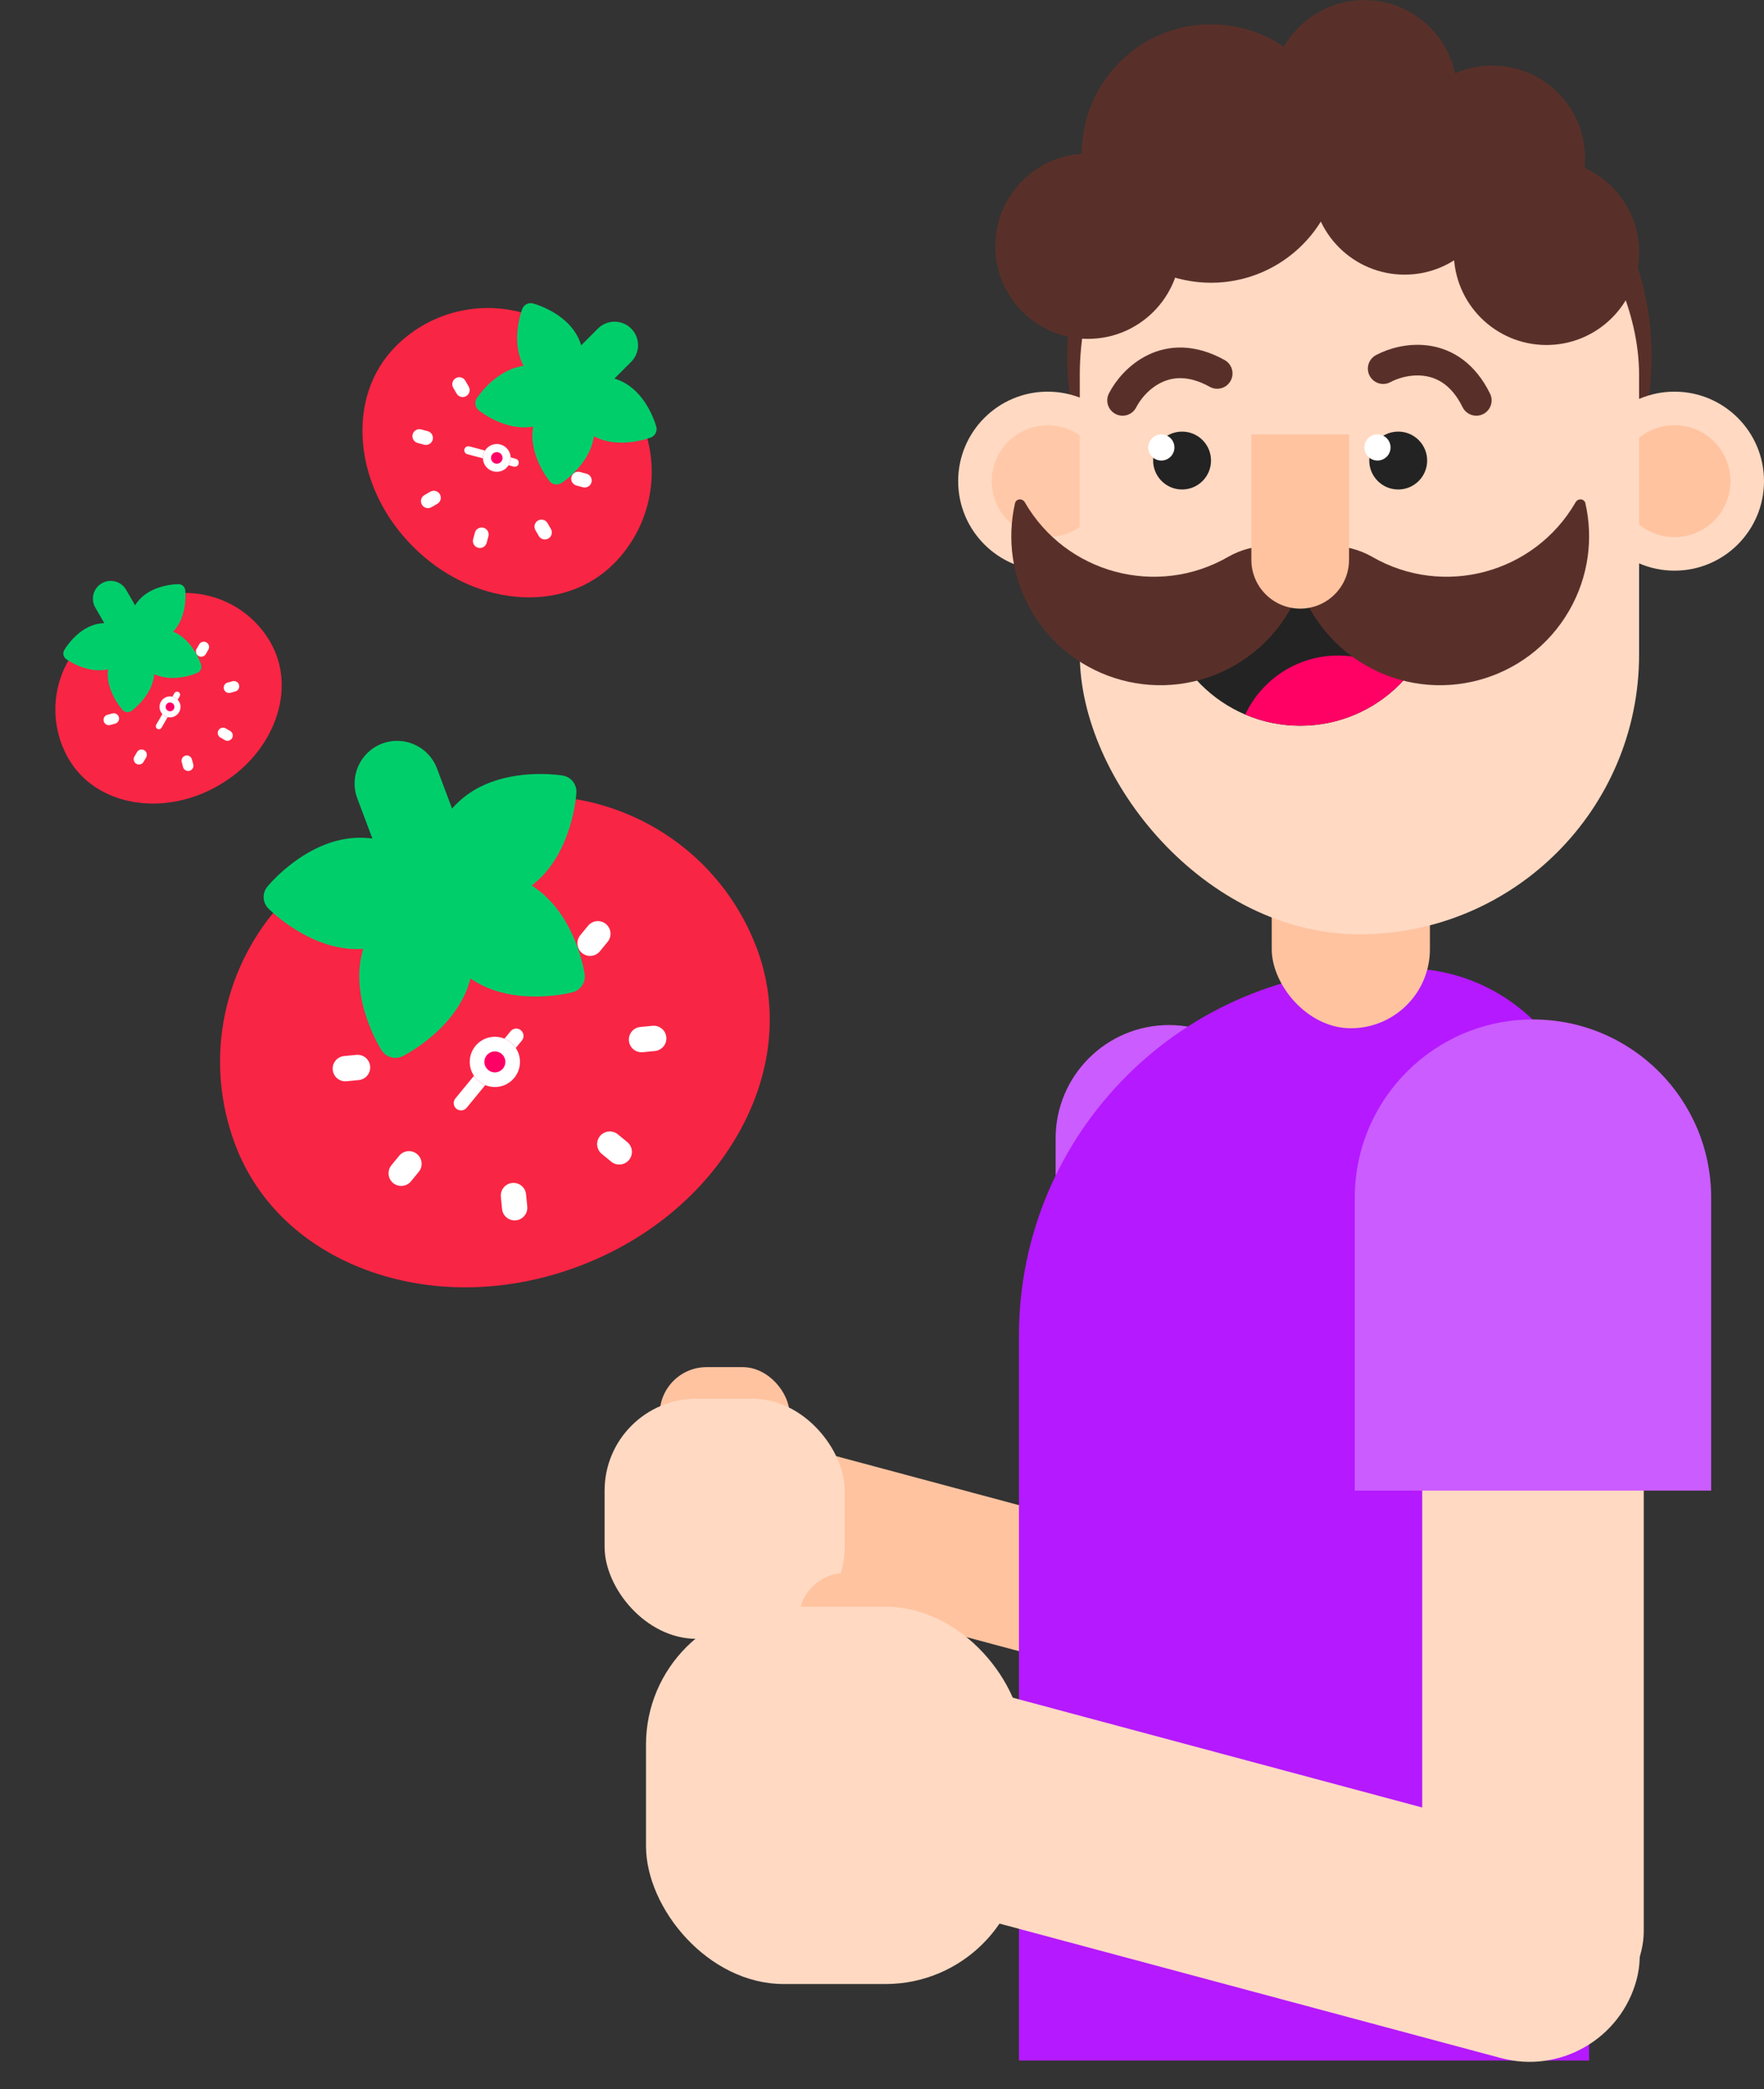 <svg width="576" height="682" viewBox="0 0 576 682" fill="none" xmlns="http://www.w3.org/2000/svg">
<rect x="0" y="0" width="576" height="682" fill="#333333" stroke="none"/>
<rect width="46.036" height="182.588" rx="23.018" transform="matrix(-1 8.74228e-08 8.74228e-08 1 404.729 364.485)" fill="#FFD9C2"/>
<rect width="46.036" height="182.588" rx="23.018" transform="matrix(0.259 -0.966 -0.966 -0.259 397.277 556.357)" fill="#FFC3A0"/>
<path d="M344.689 371.664C344.689 351.217 361.264 334.642 381.711 334.642V334.642C402.158 334.642 418.733 351.217 418.733 371.664V432.519H344.689V371.664Z" fill="#CB5CFF"/>
<rect x="257.816" y="476.951" width="42.404" height="30.63" rx="15.315" transform="rotate(180 257.816 476.951)" fill="#FFC3A0"/>
<rect x="197.42" y="456.632" width="78.389" height="78.389" rx="30" fill="#FFD9C2"/>
<path d="M332.712 436.126C332.712 369.852 386.438 316.126 452.712 316.126H458.89C492.027 316.126 518.89 342.989 518.89 376.126V672.692H332.712V436.126Z" fill="#B519FF"/>
<path d="M221.377 275.217C210.011 266.698 196.543 261.495 182.426 260.172C179.495 259.898 176.894 262.05 176.62 264.982C176.542 265.817 176.665 266.62 176.942 267.354L101.758 295.623C101.482 294.888 101.046 294.201 100.438 293.626C98.299 291.601 94.925 291.695 92.9 293.832C83.154 304.127 76.449 316.914 73.509 330.809C70.489 345.091 71.619 359.894 76.778 373.618C84.055 392.973 99.852 407.738 121.262 415.194C142.326 422.531 166.362 421.896 188.946 413.405C211.528 404.916 230.031 389.558 241.045 370.162C252.24 350.448 254.398 328.931 247.121 309.576C241.961 295.852 233.06 283.971 221.377 275.217Z" fill="#F92544"/>
<path fill-rule="evenodd" clip-rule="evenodd" d="M170.075 336.336C171.095 337.174 171.243 338.679 170.405 339.699L152.385 361.64C151.548 362.659 150.043 362.807 149.023 361.97C148.003 361.132 147.856 359.627 148.693 358.607L166.713 336.666C167.55 335.647 169.056 335.499 170.075 336.336Z" fill="white"/>
<path d="M169.755 345.87C170.198 350.38 166.9 354.396 162.389 354.838C157.879 355.281 153.863 351.983 153.421 347.472C152.978 342.962 156.276 338.946 160.787 338.504C165.297 338.061 169.313 341.359 169.755 345.87Z" fill="#FF0065"/>
<path fill-rule="evenodd" clip-rule="evenodd" d="M161.923 350.083C163.807 349.898 165.185 348.221 165 346.336C164.815 344.452 163.138 343.074 161.253 343.259C159.369 343.444 157.991 345.121 158.176 347.006C158.361 348.89 160.038 350.268 161.923 350.083ZM162.389 354.838C166.9 354.396 170.198 350.38 169.755 345.87C169.313 341.359 165.297 338.061 160.787 338.504C156.276 338.946 152.978 342.962 153.421 347.472C153.863 351.983 157.879 355.281 162.389 354.838Z" fill="white"/>
<path fill-rule="evenodd" clip-rule="evenodd" d="M157.768 289.478C160.041 289.255 162.064 290.916 162.287 293.189L162.677 297.166C162.9 299.439 161.238 301.462 158.965 301.685C156.692 301.908 154.669 300.247 154.446 297.974L154.056 293.997C153.833 291.724 155.495 289.701 157.768 289.478Z" fill="white"/>
<path fill-rule="evenodd" clip-rule="evenodd" d="M167.257 386.193C169.53 385.97 171.553 387.631 171.776 389.904L172.166 393.881C172.389 396.154 170.727 398.177 168.454 398.4C166.182 398.623 164.158 396.961 163.935 394.689L163.545 390.712C163.322 388.439 164.984 386.416 167.257 386.193Z" fill="white"/>
<path fill-rule="evenodd" clip-rule="evenodd" d="M217.572 338.595C217.795 340.868 216.134 342.892 213.861 343.115L209.884 343.505C207.611 343.728 205.588 342.066 205.365 339.793C205.142 337.52 206.803 335.497 209.076 335.274L213.053 334.884C215.326 334.661 217.349 336.322 217.572 338.595Z" fill="white"/>
<path fill-rule="evenodd" clip-rule="evenodd" d="M120.858 348.085C121.081 350.358 119.419 352.381 117.146 352.604L113.169 352.994C110.896 353.217 108.873 351.556 108.65 349.283C108.427 347.01 110.089 344.986 112.362 344.763L116.338 344.373C118.611 344.15 120.635 345.812 120.858 348.085Z" fill="white"/>
<path fill-rule="evenodd" clip-rule="evenodd" d="M205.399 378.67C203.95 380.435 201.344 380.691 199.579 379.241L196.491 376.705C194.726 375.256 194.471 372.65 195.92 370.885C197.37 369.12 199.976 368.865 201.74 370.314L204.828 372.85C206.593 374.3 206.849 376.905 205.399 378.67Z" fill="white"/>
<path fill-rule="evenodd" clip-rule="evenodd" d="M130.302 316.993C128.852 318.757 126.247 319.013 124.482 317.564L121.394 315.028C119.629 313.578 119.373 310.972 120.823 309.207C122.272 307.442 124.878 307.187 126.643 308.636L129.731 311.172C131.496 312.622 131.751 315.228 130.302 316.993Z" fill="white"/>
<path fill-rule="evenodd" clip-rule="evenodd" d="M128.38 386.227C126.615 384.778 126.359 382.172 127.809 380.407L130.345 377.319C131.794 375.554 134.4 375.299 136.165 376.748C137.93 378.198 138.185 380.803 136.736 382.568L134.2 385.656C132.75 387.421 130.144 387.677 128.38 386.227Z" fill="white"/>
<path fill-rule="evenodd" clip-rule="evenodd" d="M190.057 311.13C188.293 309.68 188.037 307.074 189.486 305.309L192.022 302.222C193.472 300.457 196.078 300.201 197.843 301.651C199.608 303.1 199.863 305.706 198.414 307.471L195.878 310.559C194.428 312.323 191.822 312.579 190.057 311.13Z" fill="white"/>
<path d="M183.773 253.194C183.273 253.111 171.398 251.182 160.176 255.401C156.918 256.626 153.99 258.265 151.475 260.274C150.101 261.372 148.813 262.606 147.615 263.973L142.689 250.87C139.992 243.696 131.963 240.054 124.789 242.752C117.616 245.448 113.975 253.477 116.672 260.651L121.599 273.756C119.797 273.518 118.014 273.438 116.256 273.518C113.039 273.664 109.756 274.36 106.498 275.584C95.275 279.803 87.614 289.074 87.292 289.466C85.574 291.572 85.713 294.633 87.616 296.573C88.177 297.145 101.545 310.573 117.908 309.829C118.135 309.818 118.362 309.806 118.59 309.79C118.524 310.007 118.462 310.226 118.402 310.445C114.052 326.237 124.185 342.246 124.619 342.919C126.09 345.204 129.042 346.015 131.477 344.809C132.194 344.452 149.097 335.888 153.446 320.095C153.506 319.875 153.564 319.656 153.619 319.435C153.806 319.565 153.995 319.691 154.184 319.817C167.859 328.833 186.214 324.143 186.99 323.938C187.168 323.892 187.343 323.835 187.512 323.772C189.837 322.898 191.276 320.505 190.906 318C190.787 317.208 187.867 298.486 174.19 289.468C174 289.344 173.809 289.221 173.616 289.1C173.797 288.962 173.977 288.823 174.154 288.681C186.954 278.462 188.167 259.554 188.212 258.754C188.366 256.04 186.454 253.644 183.773 253.194Z" fill="#00CE6B"/>
<path d="M211.804 163.265C213.496 155.603 213.04 147.641 210.485 140.237C209.954 138.7 208.278 137.883 206.74 138.414C206.303 138.565 205.926 138.81 205.621 139.117L174.245 107.744C174.552 107.437 174.798 107.061 174.948 106.624C175.479 105.086 174.662 103.41 173.125 102.879C165.722 100.325 157.76 99.869 150.098 101.561C142.224 103.3 135.035 107.246 129.308 112.973C121.232 121.049 117.408 132.366 118.542 144.837C119.657 157.108 125.461 169.055 134.885 178.479C144.308 187.902 156.256 193.707 168.527 194.822C180.999 195.956 192.315 192.132 200.392 184.055C206.119 178.328 210.065 171.139 211.804 163.265V163.265Z" fill="#F92544"/>
<path fill-rule="evenodd" clip-rule="evenodd" d="M169.351 151.402C169.162 152.106 168.438 152.523 167.734 152.335L152.585 148.275C151.881 148.087 151.463 147.363 151.652 146.659C151.841 145.955 152.564 145.537 153.268 145.726L168.418 149.785C169.122 149.974 169.539 150.698 169.351 151.402Z" fill="white"/>
<path d="M164.482 153.415C162.314 154.667 159.541 153.924 158.289 151.756C157.038 149.588 157.78 146.815 159.949 145.564C162.117 144.312 164.889 145.055 166.141 147.223C167.393 149.391 166.65 152.163 164.482 153.415Z" fill="#FF0065"/>
<path fill-rule="evenodd" clip-rule="evenodd" d="M160.575 150.436C161.098 151.342 162.256 151.653 163.162 151.13C164.068 150.607 164.378 149.448 163.855 148.543C163.332 147.637 162.174 147.326 161.268 147.849C160.362 148.372 160.052 149.531 160.575 150.436ZM158.289 151.756C159.541 153.924 162.314 154.667 164.482 153.415C166.65 152.163 167.393 149.391 166.141 147.223C164.889 145.055 162.117 144.312 159.949 145.564C157.78 146.815 157.038 149.588 158.289 151.756Z" fill="white"/>
<path fill-rule="evenodd" clip-rule="evenodd" d="M190.116 134.518C190.747 135.611 190.372 137.008 189.28 137.639L187.368 138.742C186.276 139.373 184.879 138.999 184.248 137.906C183.617 136.814 183.991 135.416 185.084 134.786L186.995 133.682C188.088 133.051 189.485 133.426 190.116 134.518Z" fill="white"/>
<path fill-rule="evenodd" clip-rule="evenodd" d="M143.627 161.359C144.257 162.451 143.883 163.848 142.79 164.479L140.879 165.583C139.786 166.213 138.389 165.839 137.758 164.747C137.128 163.654 137.502 162.257 138.595 161.626L140.506 160.523C141.599 159.892 142.996 160.266 143.627 161.359Z" fill="white"/>
<path fill-rule="evenodd" clip-rule="evenodd" d="M179.051 175.811C177.959 176.442 176.562 176.067 175.931 174.975L174.827 173.063C174.197 171.971 174.571 170.574 175.664 169.943C176.756 169.312 178.153 169.686 178.784 170.779L179.888 172.691C180.518 173.783 180.144 175.18 179.051 175.811Z" fill="white"/>
<path fill-rule="evenodd" clip-rule="evenodd" d="M152.211 129.322C151.118 129.953 149.721 129.578 149.09 128.486L147.987 126.574C147.356 125.482 147.73 124.085 148.823 123.454C149.915 122.823 151.312 123.197 151.943 124.29L153.047 126.202C153.678 127.294 153.303 128.691 152.211 129.322Z" fill="white"/>
<path fill-rule="evenodd" clip-rule="evenodd" d="M156.113 178.831C154.895 178.504 154.172 177.252 154.498 176.033L155.069 173.901C155.396 172.682 156.648 171.959 157.867 172.286C159.086 172.612 159.809 173.865 159.482 175.083L158.911 177.216C158.584 178.434 157.332 179.157 156.113 178.831Z" fill="white"/>
<path fill-rule="evenodd" clip-rule="evenodd" d="M170.007 126.979C168.789 126.652 168.065 125.4 168.392 124.181L168.963 122.049C169.29 120.83 170.542 120.107 171.761 120.434C172.98 120.76 173.703 122.013 173.376 123.231L172.805 125.363C172.478 126.582 171.226 127.305 170.007 126.979Z" fill="white"/>
<path fill-rule="evenodd" clip-rule="evenodd" d="M134.739 141.809C135.065 140.59 136.318 139.867 137.536 140.193L139.668 140.765C140.887 141.091 141.61 142.344 141.284 143.562C140.957 144.781 139.705 145.504 138.486 145.178L136.354 144.606C135.135 144.28 134.412 143.027 134.739 141.809Z" fill="white"/>
<path fill-rule="evenodd" clip-rule="evenodd" d="M186.591 155.702C186.917 154.484 188.17 153.761 189.389 154.087L191.521 154.659C192.739 154.985 193.462 156.238 193.136 157.456C192.809 158.675 191.557 159.398 190.338 159.071L188.206 158.5C186.988 158.174 186.264 156.921 186.591 155.702Z" fill="white"/>
<path d="M214.303 139.323C214.231 139.052 212.491 132.638 207.808 127.955C206.449 126.595 204.956 125.497 203.372 124.69C202.506 124.249 201.591 123.882 200.63 123.591L206.098 118.124C209.091 115.13 209.091 110.26 206.098 107.266C203.105 104.273 198.235 104.273 195.241 107.267L189.772 112.736C189.481 111.775 189.114 110.86 188.674 109.994C187.866 108.409 186.767 106.916 185.407 105.556C180.724 100.873 174.312 99.134 174.042 99.062C172.59 98.678 171.082 99.446 170.541 100.846C170.381 101.259 166.675 111.047 170.783 119.11C170.84 119.221 170.898 119.333 170.959 119.444C170.834 119.46 170.71 119.479 170.586 119.498C161.649 120.913 155.908 129.664 155.668 130.036C154.854 131.297 155.12 132.967 156.282 133.917C156.625 134.196 164.79 140.746 173.727 139.33C173.851 139.31 173.975 139.289 174.099 139.267C174.076 139.39 174.055 139.514 174.035 139.638C172.62 148.575 179.167 156.738 179.447 157.082C179.511 157.161 179.579 157.236 179.65 157.306C180.62 158.277 182.152 158.455 183.328 157.697C183.699 157.457 192.451 151.716 193.867 142.778C193.887 142.654 193.905 142.53 193.922 142.405C194.033 142.465 194.143 142.523 194.256 142.58C202.317 146.688 212.106 142.984 212.518 142.824C213.919 142.283 214.688 140.774 214.303 139.323Z" fill="#00CE6B"/>
<path d="M75.305 197.216C70.035 194.478 64.124 193.251 58.211 193.669C56.983 193.756 56.057 194.821 56.144 196.049C56.169 196.399 56.275 196.722 56.439 197.006L27.355 213.799C27.191 213.515 26.964 213.261 26.674 213.065C25.653 212.376 24.268 212.645 23.579 213.665C20.261 218.577 18.368 224.309 18.104 230.242C17.833 236.34 19.309 242.369 22.375 247.678C26.697 255.165 34.222 260.177 43.562 261.791C52.752 263.38 62.624 261.477 71.36 256.433C80.096 251.39 86.68 243.792 89.9 235.039C93.172 226.142 92.593 217.119 88.27 209.632C85.205 204.323 80.722 200.03 75.305 197.216V197.216Z" fill="#F92544"/>
<path fill-rule="evenodd" clip-rule="evenodd" d="M58.315 225.93C58.793 226.206 58.957 226.817 58.681 227.294L52.745 237.575C52.469 238.053 51.858 238.217 51.381 237.941C50.903 237.665 50.739 237.054 51.015 236.576L56.951 226.296C57.227 225.818 57.837 225.654 58.315 225.93Z" fill="white"/>
<path d="M58.834 229.885C59.324 231.715 58.238 233.597 56.408 234.087C54.577 234.577 52.696 233.491 52.205 231.661C51.715 229.83 52.801 227.949 54.632 227.458C56.462 226.968 58.343 228.054 58.834 229.885Z" fill="#FF0065"/>
<path fill-rule="evenodd" clip-rule="evenodd" d="M55.891 232.157C56.655 231.952 57.109 231.166 56.904 230.402C56.699 229.637 55.913 229.183 55.148 229.388C54.384 229.593 53.93 230.379 54.135 231.144C54.34 231.908 55.126 232.362 55.891 232.157ZM56.408 234.087C58.238 233.597 59.324 231.715 58.834 229.885C58.343 228.054 56.462 226.968 54.632 227.458C52.801 227.949 51.715 229.83 52.205 231.661C52.696 233.491 54.577 234.577 56.408 234.087Z" fill="white"/>
<path fill-rule="evenodd" clip-rule="evenodd" d="M50.039 207.441C50.962 207.194 51.91 207.741 52.157 208.663L52.59 210.277C52.837 211.199 52.289 212.148 51.367 212.395C50.444 212.642 49.496 212.094 49.249 211.172L48.817 209.558C48.57 208.636 49.117 207.688 50.039 207.441Z" fill="white"/>
<path fill-rule="evenodd" clip-rule="evenodd" d="M60.556 246.688C61.478 246.441 62.426 246.989 62.673 247.911L63.106 249.525C63.353 250.447 62.806 251.395 61.883 251.642C60.961 251.889 60.013 251.342 59.766 250.42L59.333 248.806C59.086 247.884 59.633 246.936 60.556 246.688Z" fill="white"/>
<path fill-rule="evenodd" clip-rule="evenodd" d="M78.062 223.62C78.309 224.542 77.762 225.49 76.84 225.737L75.226 226.17C74.303 226.417 73.355 225.869 73.108 224.947C72.861 224.025 73.408 223.077 74.331 222.829L75.945 222.397C76.867 222.15 77.815 222.697 78.062 223.62Z" fill="white"/>
<path fill-rule="evenodd" clip-rule="evenodd" d="M38.815 234.136C39.062 235.059 38.514 236.007 37.592 236.254L35.978 236.686C35.056 236.933 34.108 236.386 33.861 235.464C33.614 234.541 34.161 233.593 35.083 233.346L36.697 232.914C37.619 232.666 38.568 233.214 38.815 234.136Z" fill="white"/>
<path fill-rule="evenodd" clip-rule="evenodd" d="M75.776 240.982C75.299 241.809 74.242 242.092 73.415 241.615L71.968 240.779C71.141 240.302 70.857 239.244 71.335 238.417C71.812 237.59 72.87 237.307 73.697 237.785L75.144 238.62C75.971 239.097 76.254 240.155 75.776 240.982Z" fill="white"/>
<path fill-rule="evenodd" clip-rule="evenodd" d="M40.588 220.666C40.111 221.493 39.053 221.776 38.226 221.298L36.779 220.463C35.952 219.986 35.669 218.928 36.146 218.101C36.624 217.274 37.681 216.991 38.508 217.468L39.955 218.304C40.782 218.781 41.065 219.839 40.588 220.666Z" fill="white"/>
<path fill-rule="evenodd" clip-rule="evenodd" d="M44.521 249.357C43.694 248.879 43.411 247.822 43.888 246.995L44.724 245.548C45.201 244.721 46.259 244.438 47.086 244.915C47.913 245.393 48.196 246.45 47.718 247.277L46.883 248.724C46.406 249.551 45.348 249.834 44.521 249.357Z" fill="white"/>
<path fill-rule="evenodd" clip-rule="evenodd" d="M64.837 214.168C64.01 213.691 63.727 212.633 64.204 211.806L65.04 210.359C65.517 209.532 66.575 209.249 67.402 209.726C68.229 210.204 68.512 211.261 68.034 212.088L67.199 213.535C66.722 214.362 65.664 214.646 64.837 214.168Z" fill="white"/>
<path d="M58.29 190.698C58.078 190.698 53.048 190.713 48.707 193.22C47.447 193.947 46.351 194.823 45.45 195.824C44.958 196.37 44.511 196.967 44.111 197.613L41.184 192.544C39.582 189.769 36.021 188.815 33.246 190.417C30.471 192.019 29.517 195.58 31.12 198.355L34.047 203.425C33.287 203.449 32.546 203.538 31.827 203.691C30.509 203.971 29.203 204.482 27.942 205.209C23.601 207.716 21.073 212.063 20.967 212.247C20.402 213.233 20.669 214.486 21.586 215.156C21.856 215.354 28.287 219.981 34.987 218.557C35.08 218.537 35.172 218.516 35.265 218.494C35.253 218.588 35.242 218.683 35.232 218.777C34.516 225.588 39.789 231.5 40.014 231.748C40.776 232.59 42.05 232.723 42.971 232.06C43.243 231.863 49.631 227.177 50.347 220.365C50.357 220.271 50.366 220.176 50.373 220.081C50.459 220.122 50.546 220.162 50.633 220.201C56.889 222.986 64.14 219.798 64.446 219.661C64.517 219.63 64.585 219.595 64.65 219.557C65.55 219.038 65.98 217.952 65.656 216.944C65.553 216.626 63.071 209.102 56.813 206.316C56.727 206.277 56.639 206.24 56.551 206.203C56.617 206.134 56.681 206.064 56.745 205.993C61.327 200.904 60.537 193.022 60.501 192.689C60.379 191.559 59.427 190.701 58.29 190.698Z" fill="#00CE6B"/>
<rect x="415.259" y="240.165" width="51.653" height="95.522" rx="25.826" fill="#FFC3A0"/>
<circle cx="443.901" cy="116.448" r="95.423" fill="#593029"/>
<circle cx="546.78" cy="157.082" r="29.22" fill="#FFD9C2"/>
<circle cx="546.78" cy="157.082" r="18.263" fill="#FFC3A0"/>
<circle cx="342.09" cy="157.082" r="29.22" fill="#FFD9C2"/>
<circle cx="342.09" cy="157.082" r="18.263" fill="#FFC9A9"/>
<rect x="352.587" y="31.069" width="182.628" height="273.942" rx="91.314" fill="#FFD9C2"/>
<path fill-rule="evenodd" clip-rule="evenodd" d="M378.733 191.11C378.733 216.416 399.248 236.931 424.554 236.931C449.861 236.931 470.376 216.416 470.376 191.11H378.733Z" fill="#232323"/>
<path fill-rule="evenodd" clip-rule="evenodd" d="M458.503 221.894C452.677 216.975 445.146 214.01 436.923 214.01C423.52 214.01 411.957 221.888 406.612 233.266C412.127 235.619 418.198 236.92 424.573 236.92C438.024 236.92 450.121 231.125 458.503 221.894Z" fill="#FF0065"/>
<path fill-rule="evenodd" clip-rule="evenodd" d="M514.489 163.958C501.053 187.229 471.297 195.202 448.026 181.767C439.86 177.052 428.415 176.871 424.555 182.033C420.694 176.871 409.249 177.052 401.084 181.767C377.813 195.202 348.056 187.229 334.621 163.958C333.836 162.6 331.776 162.767 331.429 164.296C328.816 175.823 330.37 188.327 336.746 199.37C350.182 222.641 379.938 230.615 403.209 217.179C413.479 211.25 420.769 202.143 424.555 191.817C428.341 202.143 435.631 211.25 445.9 217.179C469.171 230.615 498.928 222.641 512.363 199.37C518.739 188.327 520.294 175.823 517.68 164.296C517.333 162.767 515.273 162.6 514.489 163.958Z" fill="#593029"/>
<circle cx="355.257" cy="80.376" r="30.253" fill="#593029"/>
<circle cx="458.648" cy="59.409" r="30.253" fill="#593029"/>
<circle cx="445.512" cy="30.287" r="30.253" fill="#593029"/>
<circle cx="487.307" cy="51.674" r="30.253" fill="#593029"/>
<circle cx="504.962" cy="82.377" r="30.253" fill="#593029"/>
<circle cx="395.434" cy="50.123" r="42.181" fill="#593029"/>
<rect width="72.347" height="286.944" rx="36.174" transform="matrix(-1 8.74228e-08 8.74228e-08 1 536.736 379.715)" fill="#FFD9C2"/>
<rect width="72.347" height="286.944" rx="36.174" transform="matrix(0.259 -0.966 -0.966 -0.259 525.026 681.25)" fill="#FFD9C2"/>
<path d="M442.381 390.998C442.381 358.865 468.43 332.816 500.563 332.816V332.816C532.696 332.816 558.745 358.865 558.745 390.998V486.634H442.381V390.998Z" fill="#CB5CFF"/>
<rect x="303.203" y="544.125" width="42.404" height="30.63" rx="15.315" transform="rotate(180 303.203 544.125)" fill="#FFC3A0"/>
<rect x="210.941" y="524.527" width="123.191" height="123.191" rx="45" fill="#FFD9C2"/>
<circle cx="385.984" cy="150.352" r="9.45" fill="#232323"/>
<circle cx="379.21" cy="146.079" r="4.273" fill="white"/>
<circle cx="456.558" cy="150.352" r="9.45" fill="#232323"/>
<circle cx="449.785" cy="146.079" r="4.273" fill="white"/>
<path d="M451.651 120.345C458.321 116.751 473.74 113.792 482.056 130.71" stroke="#593029" stroke-width="10" stroke-linecap="round"/>
<path d="M366.554 130.71C369.99 123.957 380.98 112.744 397.45 121.914" stroke="#593029" stroke-width="10" stroke-linecap="round"/>
<path d="M408.607 141.825H440.502V182.749C440.502 191.557 433.362 198.697 424.555 198.697V198.697C415.747 198.697 408.607 191.557 408.607 182.749V141.825Z" fill="#FFC3A0"/>
</svg>
